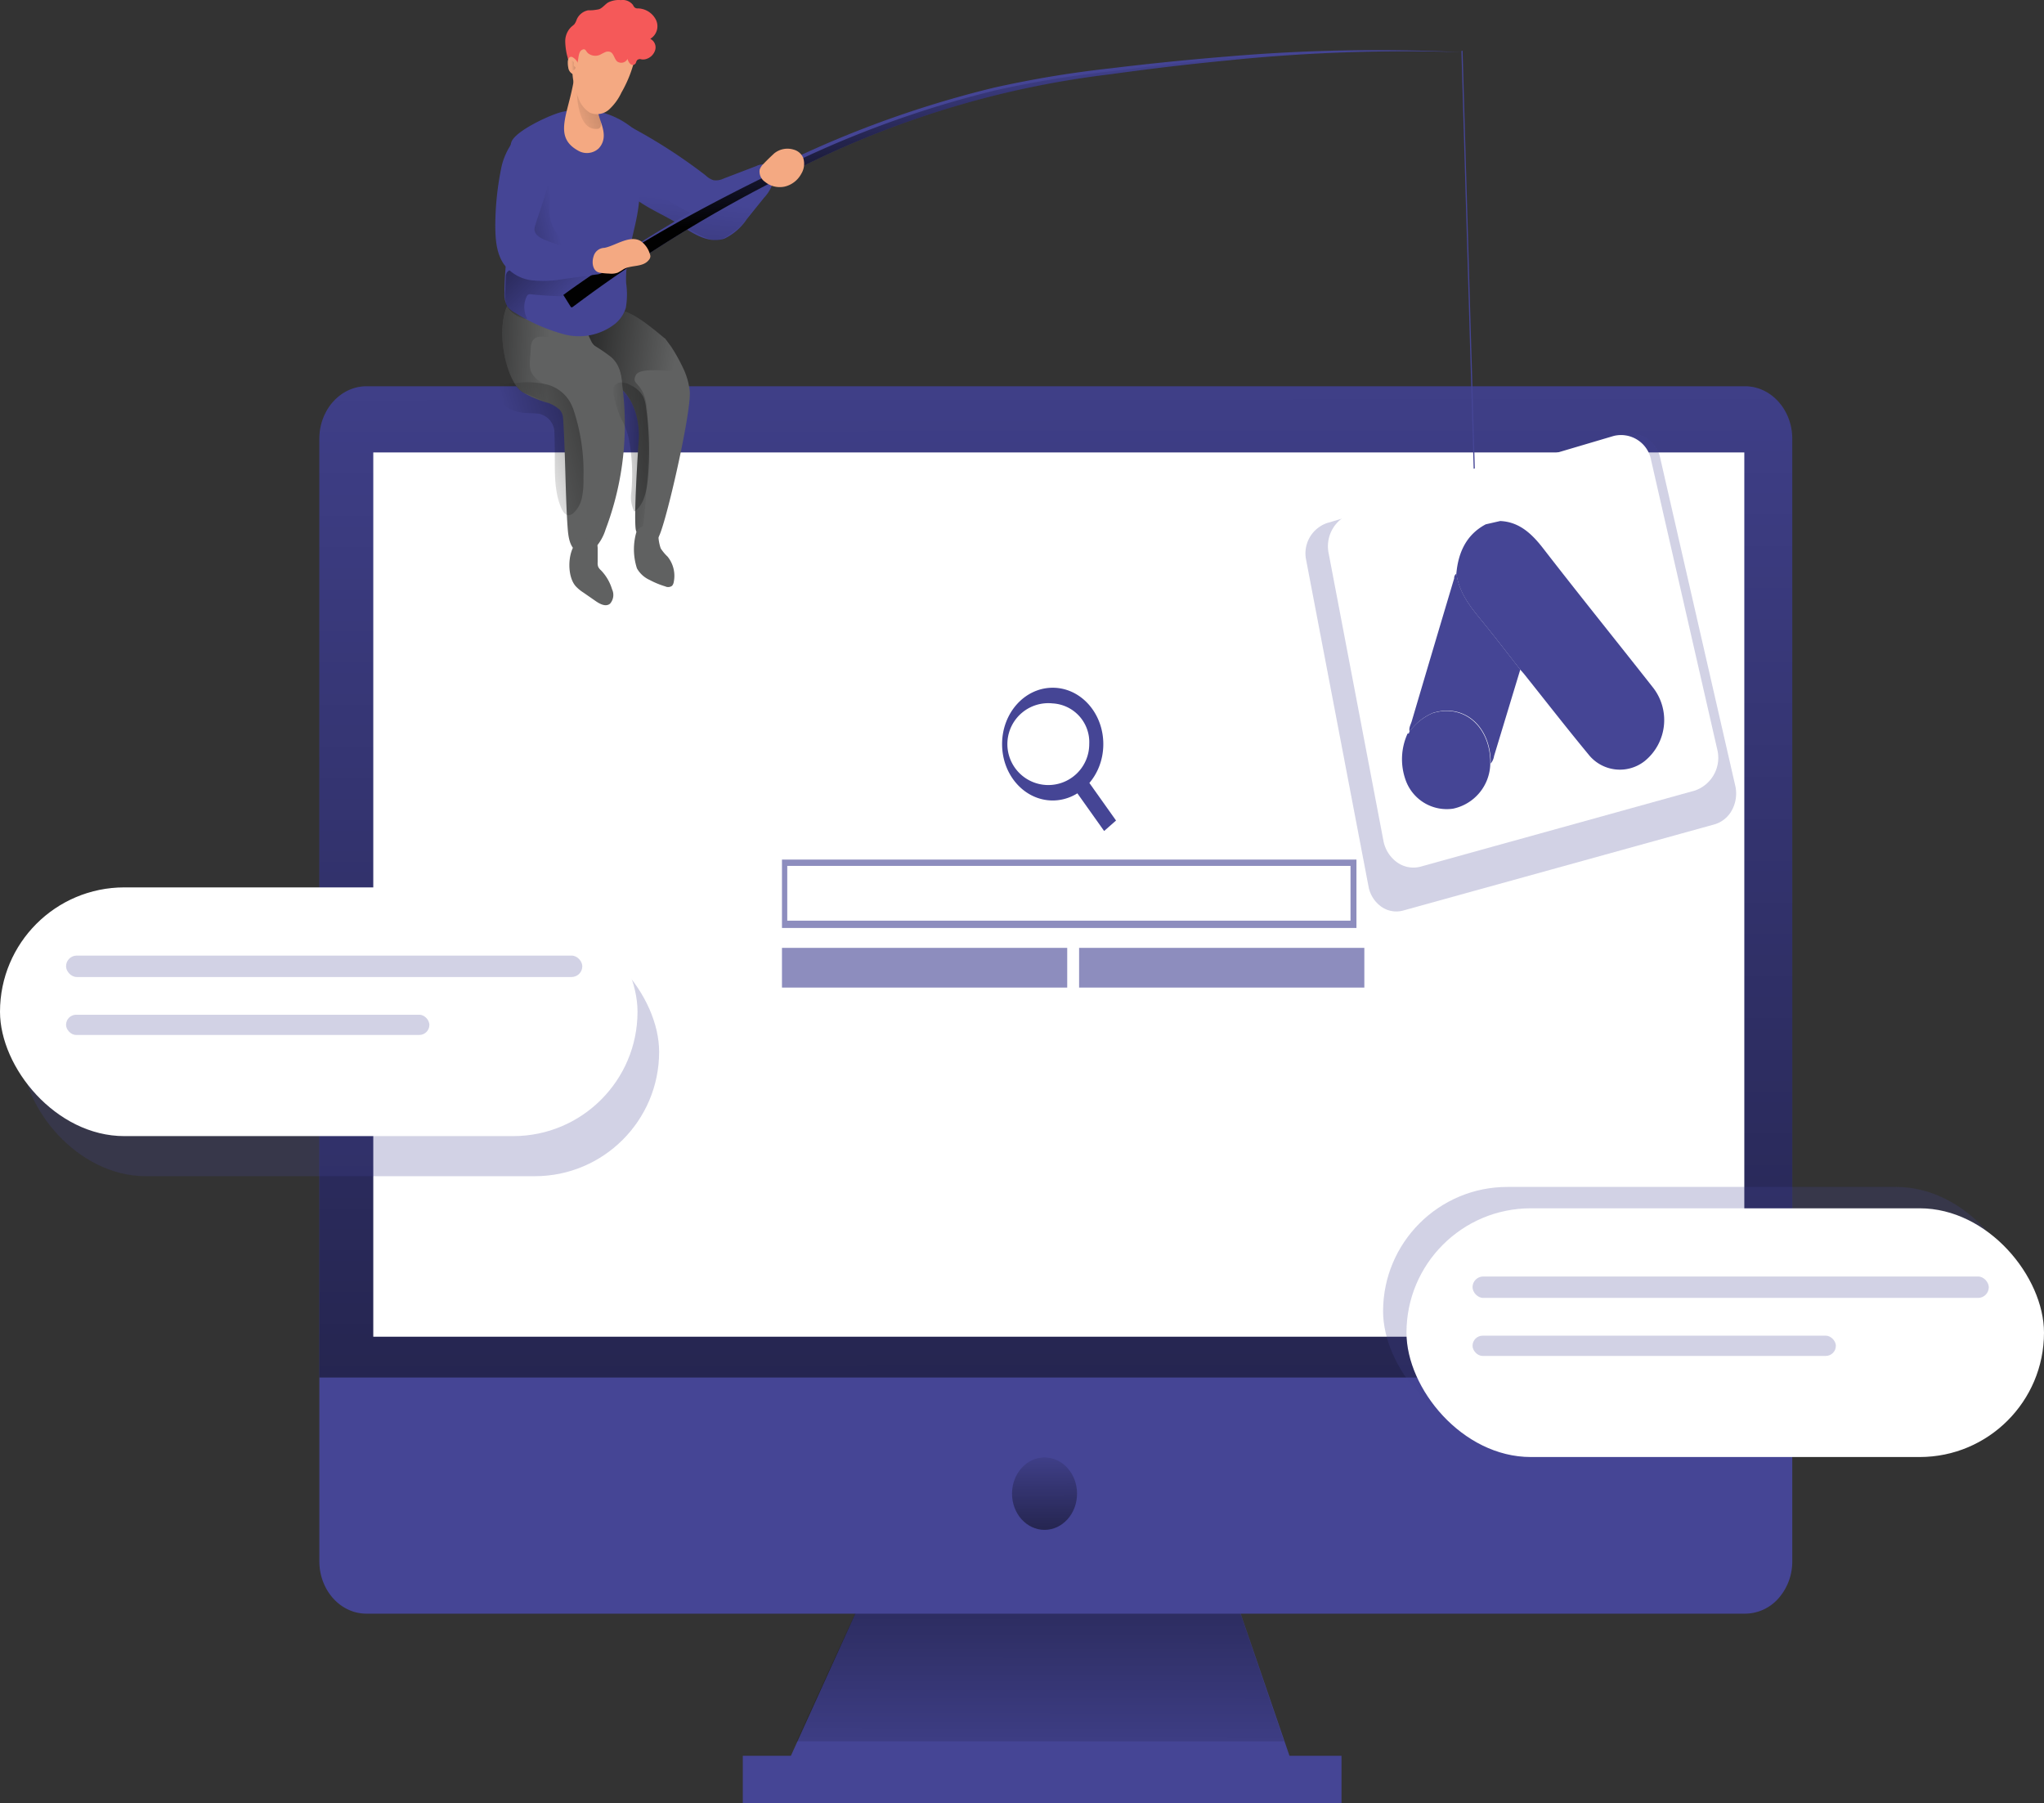 <svg xmlns="http://www.w3.org/2000/svg" xmlns:xlink="http://www.w3.org/1999/xlink" width="283.888" height="250.437" viewBox="0 0 283.888 250.437"><rect x="0" y="0" width="283.888" height="250.437" fill="#333333" stroke="none"/><defs><linearGradient id="a" x1="0.499" y1="1.376" x2="0.511" y2="-2.048" gradientUnits="objectBoundingBox"><stop offset="0" stop-color="#010101" stop-opacity="0"/><stop offset="0.95" stop-color="#010101"/></linearGradient><linearGradient id="b" x1="0.499" y1="-0.245" x2="0.503" y2="2.593" xlink:href="#a"/><linearGradient id="c" x1="0.816" y1="0.587" x2="-0.654" y2="0.156" xlink:href="#a"/><linearGradient id="d" x1="0.734" y1="0.512" x2="-1.358" y2="0.373" xlink:href="#a"/><linearGradient id="e" x1="0.498" y1="-0.242" x2="0.506" y2="2.584" xlink:href="#a"/><linearGradient id="f" x1="3.693" y1="1.626" x2="4.8" y2="2.195" gradientUnits="objectBoundingBox"><stop offset="0" stop-color="#fff" stop-opacity="0"/><stop offset="0.95" stop-color="#fff"/></linearGradient><linearGradient id="g" x1="0.454" y1="0.288" x2="-0.591" y2="5.536" xlink:href="#a"/><linearGradient id="h" x1="0.579" y1="0.501" x2="-1.937" y2="1.25" xlink:href="#a"/><linearGradient id="i" x1="0.685" y1="0.636" x2="-1.375" y2="-0.418" xlink:href="#a"/><linearGradient id="j" x1="0.455" y1="0.054" x2="0.521" y2="0.681" xlink:href="#a"/><linearGradient id="k" x1="-0.015" y1="0.552" x2="2.877" y2="0.176" xlink:href="#a"/><linearGradient id="l" x1="0.304" y1="0.556" x2="2.507" y2="-0.286" xlink:href="#a"/><linearGradient id="m" x1="0.831" y1="0.479" x2="-2.127" y2="1.1" xlink:href="#a"/><linearGradient id="n" x1="-0.13" y1="0.926" x2="5.102" y2="-2.836" xlink:href="#a"/><linearGradient id="o" x1="0.267" y1="0.516" x2="4.836" y2="0.138" xlink:href="#a"/></defs><path d="M350.11,440.962H279.29L291.65,413.7h49.089Z" transform="translate(-170.337 -195.157)" fill="#454595"/><path d="M350.528,436.99H282.8l10.7-23.29h49.089Z" transform="translate(-172.182 -195.157)" fill="url(#a)"/><rect width="83.152" height="6.603" transform="translate(103.167 243.834)" fill="#454595"/><path d="M349.569,166.8V322.7a7.7,7.7,0,0,1-1.923,5.142,6.2,6.2,0,0,1-4.627,2.116H151.536c-3.6.006-6.53-3.244-6.536-7.258V166.8c.005-4.026,2.935-7.289,6.55-7.295H343.019C346.634,159.516,349.564,162.778,349.569,166.8Z" transform="translate(-100.645 -105.864)" fill="#454595"/><path d="M349.569,166.8V297.166H145V166.8c.005-4.026,2.935-7.289,6.55-7.295H343.019C346.634,159.516,349.564,162.778,349.569,166.8Z" transform="translate(-100.645 -105.864)" fill="url(#b)"/><rect width="190.421" height="122.802" transform="translate(51.844 62.832)" fill="#fff"/><path d="M436.774,184.4l41.434-12.25a3.607,3.607,0,0,1,3.017.459,4.387,4.387,0,0,1,1.83,2.71l10.434,45.554a4.847,4.847,0,0,1-.44,3.351,4.026,4.026,0,0,1-2.444,2.016L447.393,238.2a3.613,3.613,0,0,1-3.058-.523,4.424,4.424,0,0,1-1.784-2.815L433.9,189.575A4.457,4.457,0,0,1,436.774,184.4Z" transform="translate(-252.481 -111.757)" fill="#454595" opacity="0.24" style="isolation:isolate"/><rect width="88.544" height="34.541" rx="17.27" transform="translate(3.002 128.802)" fill="#454595" opacity="0.24" style="isolation:isolate"/><rect width="88.544" height="34.541" rx="17.27" transform="translate(192.095 164.833)" fill="#454595" opacity="0.24" style="isolation:isolate"/><path d="M236.128,150.911c.138,3.286-3.633,19.634-4.454,20.242-.683.528-1.9-.174-2.618-.65-.138-.111-.237-.2-.332-.264-.55-.454.332-13.016.332-13.016s.275-4.263-2.4-6.745c-2.988-2.763-6.412-5.314-6.166-7.268,0-.285,4.226-2.921,4.42-3.169,1.508-2,5.957,1.9,7.755,3.375a.736.736,0,0,0,.1.063.082.082,0,0,1,0,.042c.038.048.095.132.194.243.138.2.351.475.588.8a24.913,24.913,0,0,1,1.7,3.069,9.623,9.623,0,0,1,.887,3.275Z" transform="translate(-140.322 -96.414)" fill="#606161"/><path d="M235.238,147.729c0,.85-5.881-.565-6.607.85s.882.85,1.447,3.983,0,16.085-.626,17.432a1.566,1.566,0,0,1-.408.565c-.138-.111-.237-.2-.332-.264-.55-.454.332-13.016.332-13.016s.275-4.263-2.4-6.745c0,0,.413-2.831-1.447-4.442a21.674,21.674,0,0,0-4.743-2.826c.213-.09,5.9-3.861,6.374-3.6.057.042,1.613.185,5.919,3.919.038.048.095.132.194.243.138.2.351.475.588.8A11.433,11.433,0,0,1,235.238,147.729Z" transform="translate(-140.31 -96.497)" fill="url(#c)"/><path d="M212.931,167.772a6.8,6.8,0,0,1-1.485,2.609,2.126,2.126,0,0,1-2.6.412c-.92-.629-1.1-1.981-1.19-3.169-.313-4.094-.332-11.209-.645-15.319a1.908,1.908,0,0,0-.526-1.2h-.024a4.748,4.748,0,0,0-1.56-.893,14.032,14.032,0,0,1-3.538-1.5,3.629,3.629,0,0,1-.949-.977c-1.836-2.81-2.523-8.515-1-11.235a2.685,2.685,0,0,1,2.011-1.521c2.661-.37,7.446,1.585,8.561,4.226a13.92,13.92,0,0,0,1.015,2.594c.882,1.368,2.623,1.785,3.481,3.169a6.147,6.147,0,0,1,.7,2.4A41.225,41.225,0,0,1,212.931,167.772Z" transform="translate(-128.812 -94.27)" fill="#606161"/><path d="M206.974,151.588a1.554,1.554,0,0,1-.043,1.262c-.157-.09-.289-.2-.446-.285h-.024c-.507-.3-1.034-.607-1.56-.893-.745-.37-1.527-.718-2.305-1.019-.413-.153-.825-.306-1.233-.481a3.629,3.629,0,0,1-.949-.977c-1.836-2.81-2.523-8.515-1-11.235a11.338,11.338,0,0,1,4.269,1.585c.8.438,1.6.85,2.371,1.352.508.322,1.541.8.74,1.437-1.091.845-3.182-.655-4.022.718a2.269,2.269,0,0,0-.237,1.019c-.038.528-.076,1.056-.119,1.611a4.4,4.4,0,0,0,.081,1.437,3.141,3.141,0,0,0,1.134,1.437,29.24,29.24,0,0,1,2.618,2.023A3.289,3.289,0,0,1,206.974,151.588Z" transform="translate(-128.812 -95.697)" fill="url(#d)"/><ellipse cx="4.515" cy="5.029" rx="4.515" ry="5.029" transform="translate(140.559 202.4)" fill="url(#e)"/><rect width="79.789" height="9.498" transform="translate(108.607 119.373)" fill="#454595" opacity="0.61" style="isolation:isolate"/><rect width="78.229" height="7.606" transform="translate(109.342 120.25)" fill="#fff"/><rect width="39.617" height="5.515" transform="translate(108.607 131.634)" fill="#454595" opacity="0.61" style="isolation:isolate"/><rect width="39.617" height="5.515" transform="translate(149.874 131.634)" fill="#454595" opacity="0.61" style="isolation:isolate"/><path d="M443.561,183.224l36.52-10.8a4.251,4.251,0,0,1,5.184,3.4l9.168,40.092a4.815,4.815,0,0,1-3.092,5.758l-38.085,10.565a3.9,3.9,0,0,1-3.272-.589,4.777,4.777,0,0,1-1.907-3.019L440.487,188.8A4.807,4.807,0,0,1,443.561,183.224Z" transform="translate(-255.938 -111.888)" fill="#fff"/><path d="M484.04,194.93c2.533.111,4.269,1.622,5.891,3.7,5.023,6.492,10.169,12.862,15.239,19.307a7.334,7.334,0,0,1-1.034,10.306,5.561,5.561,0,0,1-7.864-.935c-2.993-3.618-5.886-7.342-8.822-11.019-.2-.254-.427-.491-.64-.74-1.769-2.245-3.5-4.522-5.307-6.73-1.584-1.944-3.168-3.861-3.552-6.592.28-3.085,1.494-5.472,4.088-6.841Z" transform="translate(-275.681 -122.574)" fill="#454595"/><path d="M470.741,208.75c.384,2.731,1.968,4.648,3.552,6.592,1.8,2.208,3.538,4.485,5.307,6.73l-3.643,12.012a2.145,2.145,0,0,1-.474,1.056v-.528c-.209-4.881-3.832-7.818-8.02-6.513a7.72,7.72,0,0,0-3.235,2.6c-.142-.528.161-.988.3-1.458q2.931-9.931,5.891-19.835A.708.708,0,0,1,470.741,208.75Z" transform="translate(-268.448 -129.094)" fill="#454595"/><path d="M470.741,208.75c.384,2.731,1.968,4.648,3.552,6.592,1.8,2.208,3.538,4.485,5.307,6.73l-3.643,12.012a2.145,2.145,0,0,1-.474,1.056v-.528c-.209-4.881-3.832-7.818-8.02-6.513a7.72,7.72,0,0,0-3.235,2.6c-.142-.528.161-.988.3-1.458q2.931-9.931,5.891-19.835A.708.708,0,0,1,470.741,208.75Z" transform="translate(-268.448 -129.094)" fill="url(#f)"/><path d="M463.03,247.767a7.76,7.76,0,0,1,3.235-2.6c4.188-1.3,7.811,1.632,8.02,6.513v.528a6.509,6.509,0,0,1-5.17,6.223,6.06,6.06,0,0,1-6.583-3.962A8.568,8.568,0,0,1,462.8,248c.152,0,.251-.037.218-.238Z" transform="translate(-267.302 -146.127)" fill="#454595"/><path d="M479.228,71.353l-1.7-58.015.161-.048,1.7,58.015Z" transform="translate(-274.555 -6.255)" fill="#454595"/><path d="M234.075,91.53a74.691,74.691,0,0,1,9.7,6.339,2.716,2.716,0,0,0,1.086.666,2.478,2.478,0,0,0,1.423-.238L250.8,96.57a2.235,2.235,0,0,1,1.371-.211,1.947,1.947,0,0,1,1.029,2.261,5.621,5.621,0,0,1-1.323,2.356l-2.371,2.937a7.792,7.792,0,0,1-3.126,2.731c-1.926.681-3.965-.428-5.691-1.585-3.216-2.2-7.627-3.375-9.486-7.131-.564-1.136-.583-4.986.474-6.149C232.8,90.474,232.941,90.9,234.075,91.53Z" transform="translate(-145.763 -73.508)" fill="#454595"/><path d="M238.31,108.417l.275-2.757s7.337,5.282,9.078,5,8.286-4.949,8.286-4.949-1.589,5.156-4.43,6.994S249.958,114.851,238.31,108.417Z" transform="translate(-149.699 -80.459)" fill="url(#g)"/><path d="M199.192,112.26a3.534,3.534,0,0,0,.413,1.907,3.234,3.234,0,0,0,1.162.924,24.915,24.915,0,0,0,6.782,2.953,8.12,8.12,0,0,0,6.972-1.447,4.665,4.665,0,0,0,1.527-2.24,10.982,10.982,0,0,0,.047-3.439c-.133-2.874.726-5.668,1.328-8.452s.915-5.863-.223-8.452c-.9-2.028,1.034-3.735-.664-4.976a11.314,11.314,0,0,0-9.121-1.944c-1.518.254-6.7,2.641-7.257,4.226s1.077,3.212.882,4.907C200.449,101.484,199.192,106.962,199.192,112.26Z" transform="translate(-129.13 -71.598)" fill="#454595"/><path d="M209.546,112.454a5.238,5.238,0,0,1-1.617-3.476c-.047-.951.171-1.907.071-2.852a3.959,3.959,0,0,0-1.233-2.509.6.6,0,0,0-.524-.224.627.627,0,0,0-.477.33c-1.527,1.632-1.755,4.226-1.84,6.587a5.049,5.049,0,0,0,.617,3.222,3.5,3.5,0,0,0,2.4,1.152c.882.132,3.794.6,4.463-.158C212.368,113.458,210.181,113.057,209.546,112.454Z" transform="translate(-131.616 -79.388)" fill="url(#h)"/><path d="M202.38,132.531a.64.64,0,0,1,.2-.232.618.618,0,0,1,.379-.042,54.7,54.7,0,0,0,5.8.291c.194-.148,4.212-2.187,4.117-2.425s-6.872-.861-7.114-.919c-.821-.211-1.9,1.273-2.642.84a11.845,11.845,0,0,0-2.039-1.125c-.574-.19-1.356-.116-1.556.528a1.752,1.752,0,0,0-.062.449l-.081,1.9a4.478,4.478,0,0,0,.232,2.076,3.76,3.76,0,0,0,2.049,1.643,1.088,1.088,0,0,0,.773.121A3.417,3.417,0,0,1,202.38,132.531Z" transform="translate(-129.216 -91.388)" fill="url(#i)"/><path d="M216.44,105.1a192.966,192.966,0,0,1,28.784-17.379,145.266,145.266,0,0,1,31.023-11.4,147.16,147.16,0,0,1,16.164-2.683q8.115-.988,16.254-1.643a243.389,243.389,0,0,1,32.6-.6A242.93,242.93,0,0,0,308.7,72.538q-8.12.782-16.206,1.912a130.471,130.471,0,0,0-46.66,14.78A192.319,192.319,0,0,0,217.569,106.9Z" transform="translate(-138.202 -64.145)" fill="#454595"/><path d="M216.44,105.152C225.617,98.443,235.715,93,245.7,88.116a142.79,142.79,0,0,1,30.762-11.378A144.668,144.668,0,0,1,292.492,74.1c5.407-.66,10.833-1.373,16.259-1.812,10.847-.787,21.67-1.505,32.531-.84a242.93,242.93,0,0,0-32.564,1.141q-8.12.782-16.206,1.912a130.4,130.4,0,0,0-46.674,14.78,192.313,192.313,0,0,0-28.267,17.674Z" transform="translate(-138.202 -64.194)" fill="url(#j)"/><path d="M233.541,173.74a4.418,4.418,0,0,0,.413,2.678c1.314-.872,1.707-2.757,1.873-4.448a40.93,40.93,0,0,0-.247-10.036,4.939,4.939,0,0,0-.413-1.537,3.843,3.843,0,0,0-1.717-1.521,2.653,2.653,0,0,0-1.356-.4,1.159,1.159,0,0,0-1.067.872,2.087,2.087,0,0,0,.09.961,14.952,14.952,0,0,0,1.024,3.238,9.685,9.685,0,0,1,1.029,2.673A26.341,26.341,0,0,1,233.541,173.74Z" transform="translate(-145.86 -105.378)" fill="url(#k)"/><path d="M196.751,161.518a5.781,5.781,0,0,0,3.462,1.194c.474.032.9.048,1.352.069a2.687,2.687,0,0,1,2.424,2.683q.047,1.585.052,3.122c0,2.5-.076,5.108.906,7.348.209.465.541.967,1.005.972a1.069,1.069,0,0,0,.683-.306,4.029,4.029,0,0,0,1.181-2.176,11.668,11.668,0,0,0,.2-2.572,27.324,27.324,0,0,0-1.423-9.725,7.171,7.171,0,0,0-.474-1,5.225,5.225,0,0,0-3.211-2.382,11.423,11.423,0,0,0-3.932-.227c-.626.042-1.247.1-1.9.137-.351,0-1.66-.2-1.9,0C194.721,159.13,196.376,161.2,196.751,161.518Z" transform="translate(-126.984 -105.357)" fill="url(#l)"/><path d="M219.062,206.068a5.27,5.27,0,0,0,1.091.914l1.707,1.183c.617.428,1.423.845,2.006.364a1.843,1.843,0,0,0,.275-2,6.446,6.446,0,0,0-1.546-2.641,1.545,1.545,0,0,1-.375-.475,1.5,1.5,0,0,1-.076-.618v-1.954c0-1.986-2.447-1.627-3.22-.454C217.971,201.811,217.942,204.748,219.062,206.068Z" transform="translate(-139.135 -124.696)" fill="#606161"/><path d="M237.533,201.968a3.839,3.839,0,0,0,1.769,1.611,11.859,11.859,0,0,0,2.167.893.914.914,0,0,0,.949-.09,1.071,1.071,0,0,0,.228-.528,4.235,4.235,0,0,0-.858-3.518,6.284,6.284,0,0,1-.949-1.136,5.924,5.924,0,0,1-.322-2.2c-.133-1.638-2.476-1.21-3.04-.148A8.6,8.6,0,0,0,237.533,201.968Z" transform="translate(-149.069 -123.036)" fill="#606161"/><path d="M202.394,110.33a3.706,3.706,0,0,1,1.115-2,6.245,6.245,0,0,0,1.238-4.115c-.047-.85-.55-1.9-1.3-1.717a1.338,1.338,0,0,0-.474.269,9.93,9.93,0,0,0-3.514,5.462,4.859,4.859,0,0,0,1.461,5.2,13.446,13.446,0,0,0,5.075,3.375c.5.185,2.035.75,1.693-.328C207.478,115.882,202.375,111.117,202.394,110.33Z" transform="translate(-129.159 -78.959)" fill="url(#m)"/><path d="M218.06,138.73l4.828.032s-1.024,1.875-1.869,1.981Z" transform="translate(-139.053 -96.06)" fill="#454595"/><path d="M197.369,97.425a40.823,40.823,0,0,0-.849,8.008c0,1.907.138,3.941,1.19,5.446a5.65,5.65,0,0,0,3.87,2.24,15.574,15.574,0,0,0,4.454-.18l4.482-.618a2.189,2.189,0,0,0,.977-.3c.9-.634.579-2.3-.28-3.011s-1.85.407-2.874.063c-1.134-.38-5.174-1.3-6.009-2.234a1.284,1.284,0,0,1-.356-.613,1.661,1.661,0,0,1,.1-.755c1-3.344,3.529-9.043,1.385-11.822C200.836,90.241,197.981,94.462,197.369,97.425Z" transform="translate(-127.73 -74.194)" fill="#454595"/><path d="M218.6,88.781a2.406,2.406,0,0,0,2.846-.28,2.514,2.514,0,0,0,.7-1.426c.213-1.585-.949-3.011-.868-4.585.052-.782.422-1.585.171-2.319-.213-.623-3.353-1.643-3.467-.982C217.172,83.837,215.166,86.874,218.6,88.781Z" transform="translate(-138.317 -67.869)" fill="#f4a982"/><path d="M220.37,79.81s-.327,6.819,2.974,6.339c0,0,.517-.079.36-.919s-.787-1.706-.754-2.451S220.37,79.81,220.37,79.81Z" transform="translate(-140.263 -68.264)" fill="url(#n)"/><path d="M227.93,70.2a17.351,17.351,0,0,1-2.035,5.546,7.539,7.539,0,0,1-1.741,2.377,2.537,2.537,0,0,1-2.618.433,3.878,3.878,0,0,1-1.641-2.113,10.34,10.34,0,0,1-.821-4.353c.076-1.585.74-4.548,2.737-3.418.408.238.683.676,1.072.956a1.652,1.652,0,0,0,1.859.111c.213-.132.451-.327.683-.238a.9.9,0,0,1,.294.217,1.307,1.307,0,0,0,1.679,0,.826.826,0,0,0,.531.481Z" transform="translate(-139.585 -62.892)" fill="#f4a982"/><path d="M231.7,121.076a3.315,3.315,0,0,1,1.252,1.727,1.067,1.067,0,0,1,.095.417.837.837,0,0,1-.209.481c-.835,1.056-2.371.66-3.491,1.273a9.51,9.51,0,0,1-.821.491,2.652,2.652,0,0,1-1.186.132,10.26,10.26,0,0,1-1.266-.116c-1.015-.132-1.224-1.373-.906-2.3a1.591,1.591,0,0,1,1.494-1.157C228.185,121.736,230.177,120.183,231.7,121.076Z" transform="translate(-142.718 -87.603)" fill="#f4a982"/><path d="M228.81,63.344a2.037,2.037,0,0,0,.745-2.726,2.883,2.883,0,0,0-2.443-1.5.648.648,0,0,1-.474-.132,1.278,1.278,0,0,1-.232-.349,1.8,1.8,0,0,0-1.684-.671,3.241,3.241,0,0,0-1.76.327c-.427.259-.759.74-1.247.935a6.065,6.065,0,0,1-1.527.153,2.18,2.18,0,0,0-1.584,1.262,2.54,2.54,0,0,1-.332.671,4.94,4.94,0,0,1-.408.349,2.77,2.77,0,0,0-.863,2.05A8.982,8.982,0,0,0,217.351,66a.824.824,0,0,0,.175.391c.213.2.949.8,1.086.528.275-.528.133-1.733.7-2.034s.5.232.949.528a1.612,1.612,0,0,0,1.5.174c.256-.111.474-.259.745-.37a.95.95,0,0,1,.778-.042c.474.238.531.977.949,1.326a.987.987,0,0,0,1.423-.37,1.377,1.377,0,0,0,.389.7.48.48,0,0,0,.707-.042c.095-.132.114-.349.232-.481a.62.62,0,0,1,.432-.153,1.381,1.381,0,0,0,.8,0,1.87,1.87,0,0,0,1.266-1.22A1.318,1.318,0,0,0,228.81,63.344Z" transform="translate(-138.496 -57.951)" fill="#f55959"/><path d="M218.418,72.947a.5.5,0,0,0-.261-.058.486.486,0,0,0-.327.285,1.3,1.3,0,0,0-.081.47,3.217,3.217,0,0,0,.062.708,1.174,1.174,0,0,0,.707.972.7.7,0,0,0,.8-.528,1.853,1.853,0,0,0-.9-1.849Z" transform="translate(-138.89 -64.998)" fill="#f4a982"/><path d="M218.954,74.571c-.062-.127,0-.275,0-.417s-.171-.264-.346-.354a.106.106,0,0,0-.057.048,1.216,1.216,0,0,0-.081.914.721.721,0,0,0,.142.3.3.3,0,0,0,.28.116.423.423,0,0,0,.256-.306C219.168,74.645,219.04,74.735,218.954,74.571Z" transform="translate(-139.241 -65.428)" fill="url(#o)"/><path d="M275.937,97.672c-.5.465-1,.94-1.47,1.437a1.993,1.993,0,0,0-.569.85,1.728,1.728,0,0,0,.74,1.685,3.239,3.239,0,0,0,2.734.66,3.543,3.543,0,0,0,2.3-1.77,2.669,2.669,0,0,0,.28-2.192,1.98,1.98,0,0,0-1.314-1.167,2.921,2.921,0,0,0-2.7.5Z" transform="translate(-168.388 -76.391)" fill="#f4a982"/><path d="M351.959,254.417c-3.882,0-7.029-3.5-7.029-7.828s3.147-7.828,7.029-7.828,7.029,3.5,7.029,7.828S355.84,254.414,351.959,254.417Zm0-13.48a5.685,5.685,0,1,0,5.075,5.652,5.387,5.387,0,0,0-5.075-5.652Z" transform="translate(-205.751 -143.252)" fill="#454595"/><path d="M.547.16,2.75.043,2.333,8.092l-2.2.117Z" transform="matrix(0.784, -0.62, 0.62, 0.784, 148.158, 109.05)" fill="#454595"/><rect width="88.544" height="34.541" rx="17.27" transform="translate(0 123.235)" fill="#fff"/><rect width="71.703" height="2.974" rx="1.487" transform="translate(9.173 132.706)" fill="#454595" opacity="0.24" style="isolation:isolate"/><rect width="50.464" height="2.81" rx="1.405" transform="translate(9.173 140.92)" fill="#454595" opacity="0.24" style="isolation:isolate"/><rect width="88.544" height="34.541" rx="17.27" transform="translate(195.344 167.801)" fill="#fff"/><rect width="71.703" height="2.974" rx="1.487" transform="translate(204.517 177.272)" fill="#454595" opacity="0.24" style="isolation:isolate"/><rect width="50.464" height="2.81" rx="1.405" transform="translate(204.517 185.492)" fill="#454595" opacity="0.24" style="isolation:isolate"/></svg>
